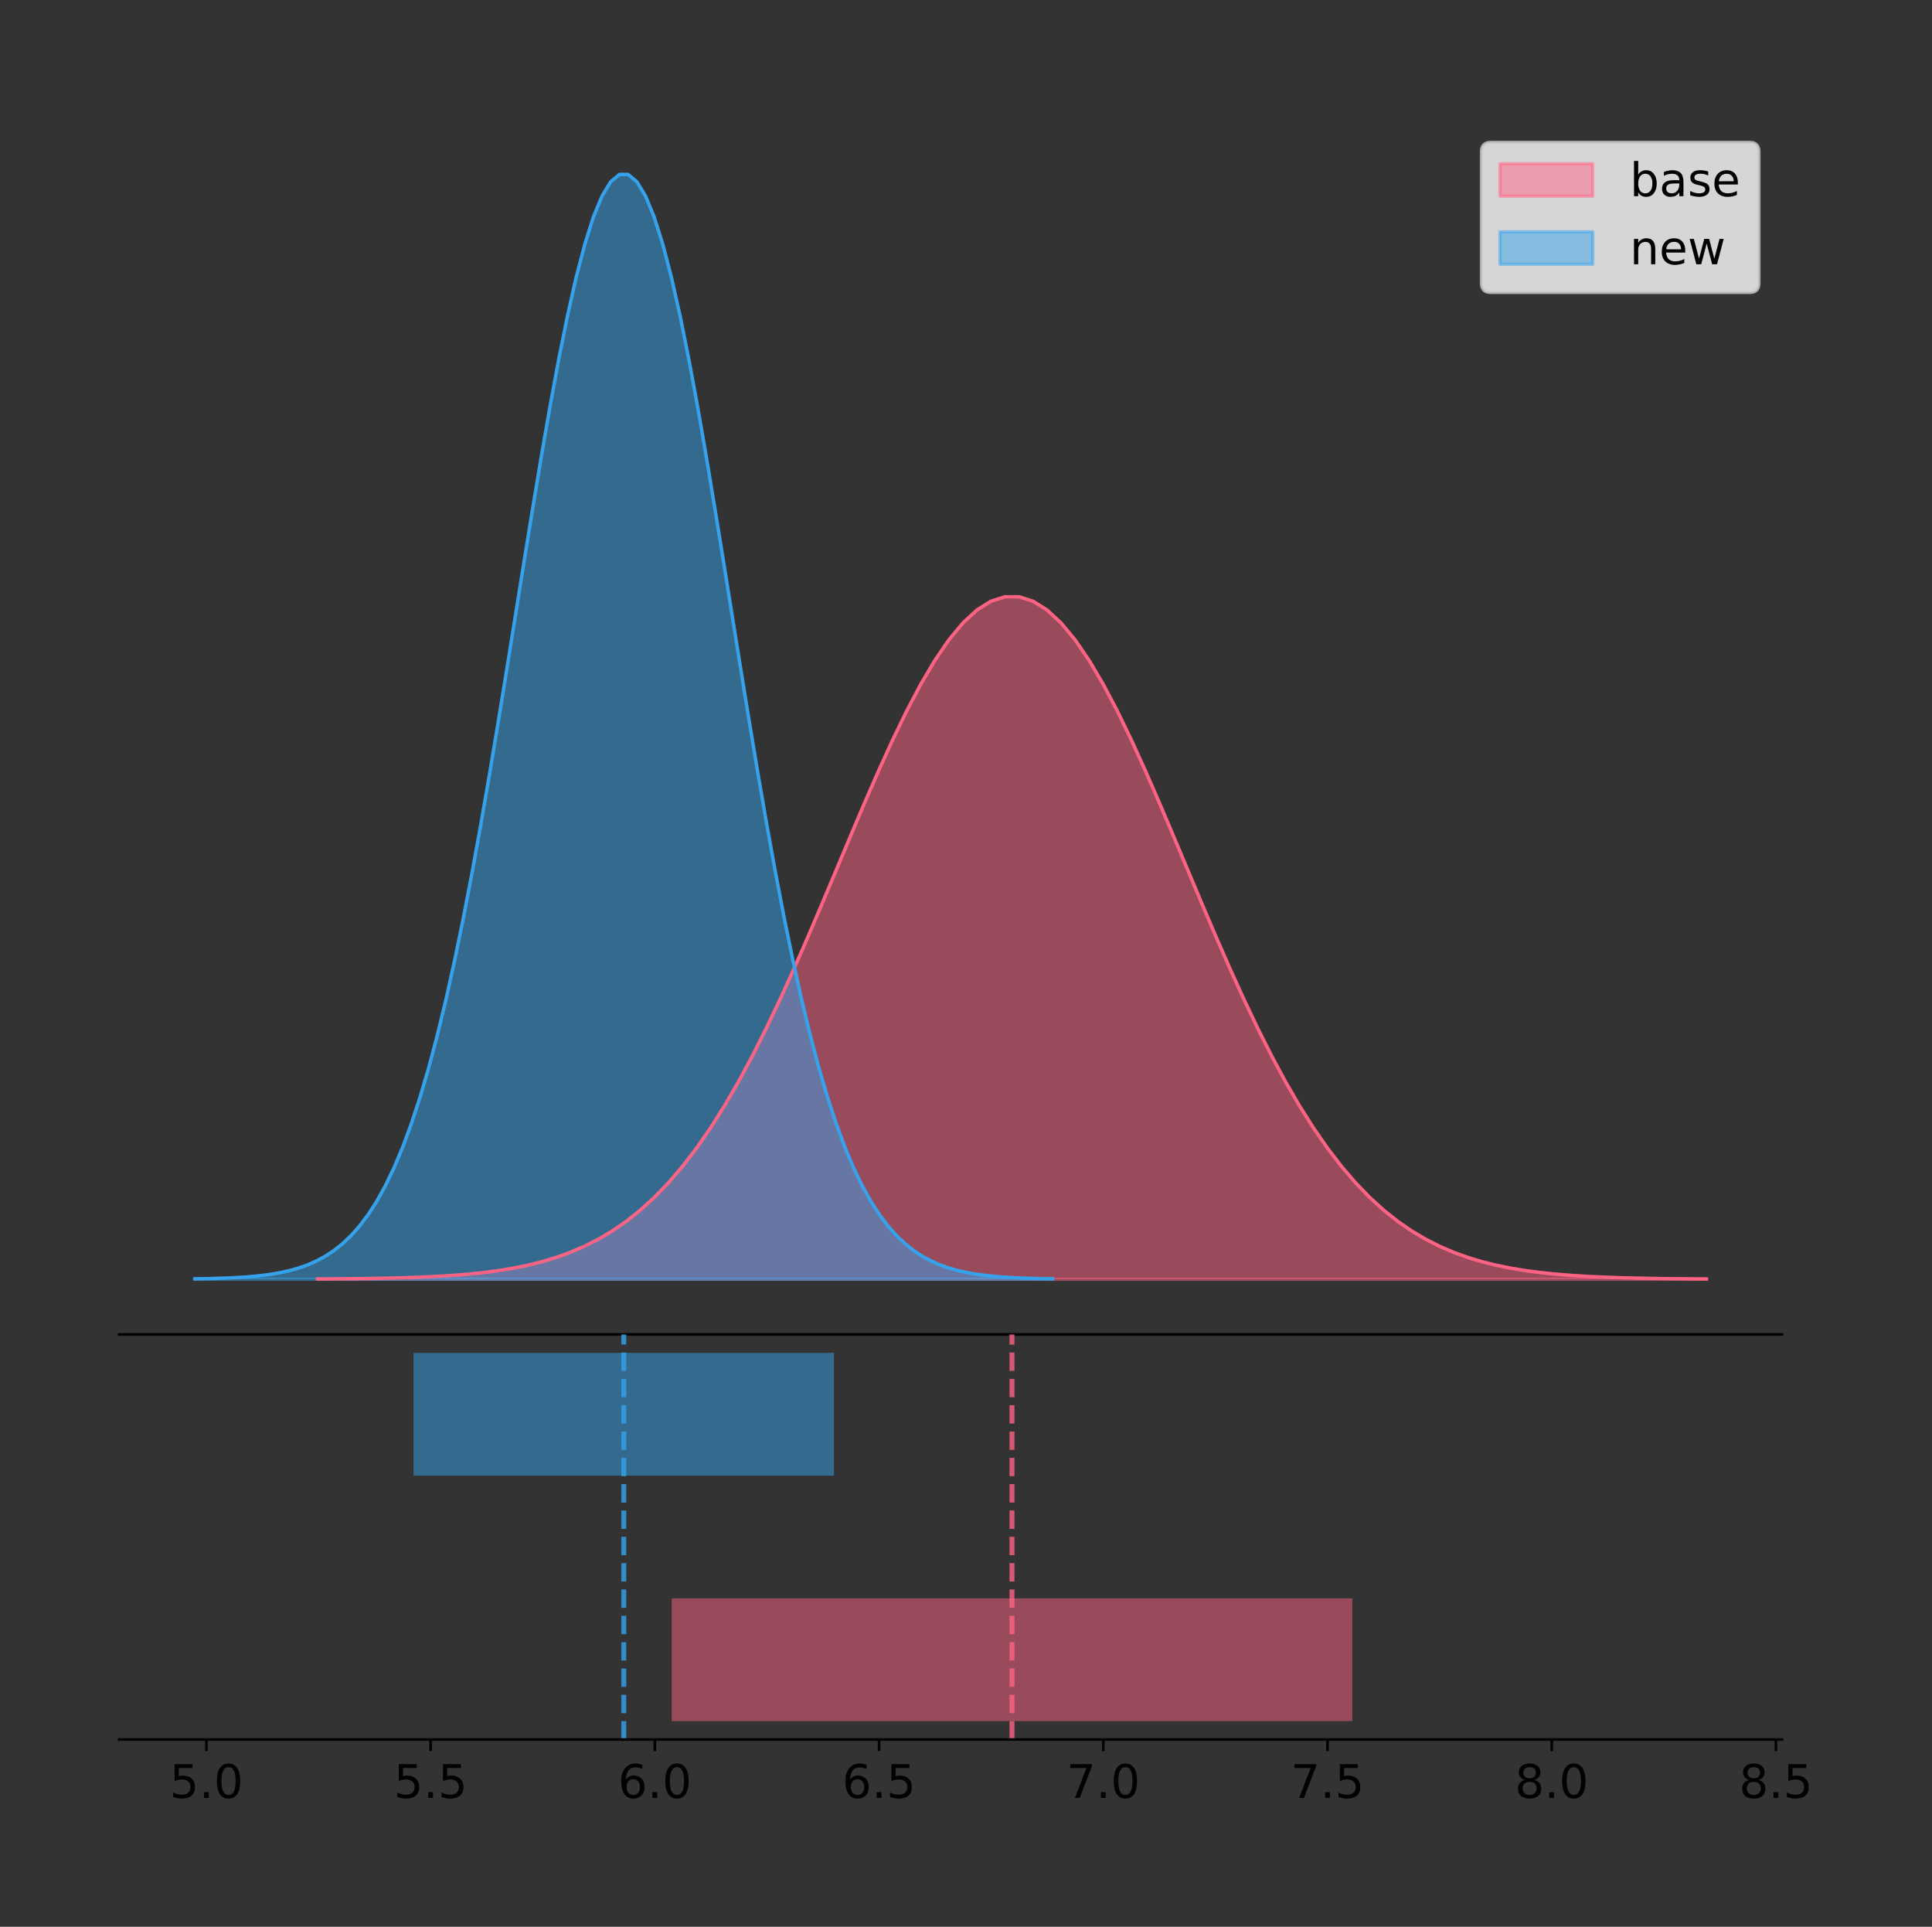 <?xml version="1.0" encoding="utf-8" standalone="no"?>
<!DOCTYPE svg PUBLIC "-//W3C//DTD SVG 1.1//EN"
  "http://www.w3.org/Graphics/SVG/1.1/DTD/svg11.dtd">
<!-- Created with matplotlib (https://matplotlib.org/) -->
<svg height="581.789pt" version="1.1" viewBox="0 0 583.486 581.789" width="583.486pt" xmlns="http://www.w3.org/2000/svg" xmlns:xlink="http://www.w3.org/1999/xlink">
 <rect x="0" y="0" width="583.486" height="581.789" fill="#333333" stroke="none"/>
 <defs>
  <style type="text/css">
*{stroke-linecap:butt;stroke-linejoin:round;}
  </style>
 </defs>
 <g id="figure_1">
  <g id="patch_1">
   <path d="M 0 581.789 
L 583.486 581.789 
L 583.486 0 
L 0 0 
z
" style="fill:none;"/>
  </g>
  <g id="axes_1">
   <g id="patch_2">
    <path d="M 36 402.93 
L 538.2 402.93 
L 538.2 36 
L 36 36 
z
" style="fill:none;"/>
   </g>
   <g id="PolyCollection_1">
    <defs>
     <path d="M 95.893 -195.538 
L 95.893 -195.607 
L 100.13 -195.633 
L 104.367 -195.668 
L 108.604 -195.715 
L 112.841 -195.777 
L 117.079 -195.859 
L 121.316 -195.966 
L 125.553 -196.104 
L 129.79 -196.283 
L 134.027 -196.512 
L 138.264 -196.803 
L 142.502 -197.169 
L 146.739 -197.629 
L 150.976 -198.2 
L 155.213 -198.906 
L 159.45 -199.771 
L 163.688 -200.823 
L 167.925 -202.094 
L 172.162 -203.617 
L 176.399 -205.43 
L 180.636 -207.571 
L 184.873 -210.079 
L 189.111 -212.997 
L 193.348 -216.363 
L 197.585 -220.216 
L 201.822 -224.592 
L 206.059 -229.522 
L 210.296 -235.029 
L 214.534 -241.13 
L 218.771 -247.831 
L 223.008 -255.127 
L 227.245 -262.998 
L 231.482 -271.412 
L 235.719 -280.32 
L 239.957 -289.657 
L 244.194 -299.343 
L 248.431 -309.28 
L 252.668 -319.357 
L 256.905 -329.449 
L 261.142 -339.422 
L 265.38 -349.131 
L 269.617 -358.428 
L 273.854 -367.164 
L 278.091 -375.191 
L 282.328 -382.369 
L 286.565 -388.57 
L 290.803 -393.678 
L 295.04 -397.598 
L 299.277 -400.254 
L 303.514 -401.595 
L 307.751 -401.595 
L 311.989 -400.254 
L 316.226 -397.598 
L 320.463 -393.678 
L 324.7 -388.57 
L 328.937 -382.369 
L 333.174 -375.191 
L 337.412 -367.164 
L 341.649 -358.428 
L 345.886 -349.131 
L 350.123 -339.422 
L 354.36 -329.449 
L 358.597 -319.357 
L 362.835 -309.28 
L 367.072 -299.343 
L 371.309 -289.657 
L 375.546 -280.32 
L 379.783 -271.412 
L 384.02 -262.998 
L 388.258 -255.127 
L 392.495 -247.831 
L 396.732 -241.13 
L 400.969 -235.029 
L 405.206 -229.522 
L 409.443 -224.592 
L 413.681 -220.216 
L 417.918 -216.363 
L 422.155 -212.997 
L 426.392 -210.079 
L 430.629 -207.571 
L 434.866 -205.43 
L 439.104 -203.617 
L 443.341 -202.094 
L 447.578 -200.823 
L 451.815 -199.771 
L 456.052 -198.906 
L 460.29 -198.2 
L 464.527 -197.629 
L 468.764 -197.169 
L 473.001 -196.803 
L 477.238 -196.512 
L 481.475 -196.283 
L 485.713 -196.104 
L 489.95 -195.966 
L 494.187 -195.859 
L 498.424 -195.777 
L 502.661 -195.715 
L 506.898 -195.668 
L 511.136 -195.633 
L 515.373 -195.607 
L 515.373 -195.538 
L 515.373 -195.538 
L 511.136 -195.538 
L 506.898 -195.538 
L 502.661 -195.538 
L 498.424 -195.538 
L 494.187 -195.538 
L 489.95 -195.538 
L 485.713 -195.538 
L 481.475 -195.538 
L 477.238 -195.538 
L 473.001 -195.538 
L 468.764 -195.538 
L 464.527 -195.538 
L 460.29 -195.538 
L 456.052 -195.538 
L 451.815 -195.538 
L 447.578 -195.538 
L 443.341 -195.538 
L 439.104 -195.538 
L 434.866 -195.538 
L 430.629 -195.538 
L 426.392 -195.538 
L 422.155 -195.538 
L 417.918 -195.538 
L 413.681 -195.538 
L 409.443 -195.538 
L 405.206 -195.538 
L 400.969 -195.538 
L 396.732 -195.538 
L 392.495 -195.538 
L 388.258 -195.538 
L 384.02 -195.538 
L 379.783 -195.538 
L 375.546 -195.538 
L 371.309 -195.538 
L 367.072 -195.538 
L 362.835 -195.538 
L 358.597 -195.538 
L 354.36 -195.538 
L 350.123 -195.538 
L 345.886 -195.538 
L 341.649 -195.538 
L 337.412 -195.538 
L 333.174 -195.538 
L 328.937 -195.538 
L 324.7 -195.538 
L 320.463 -195.538 
L 316.226 -195.538 
L 311.989 -195.538 
L 307.751 -195.538 
L 303.514 -195.538 
L 299.277 -195.538 
L 295.04 -195.538 
L 290.803 -195.538 
L 286.565 -195.538 
L 282.328 -195.538 
L 278.091 -195.538 
L 273.854 -195.538 
L 269.617 -195.538 
L 265.38 -195.538 
L 261.142 -195.538 
L 256.905 -195.538 
L 252.668 -195.538 
L 248.431 -195.538 
L 244.194 -195.538 
L 239.957 -195.538 
L 235.719 -195.538 
L 231.482 -195.538 
L 227.245 -195.538 
L 223.008 -195.538 
L 218.771 -195.538 
L 214.534 -195.538 
L 210.296 -195.538 
L 206.059 -195.538 
L 201.822 -195.538 
L 197.585 -195.538 
L 193.348 -195.538 
L 189.111 -195.538 
L 184.873 -195.538 
L 180.636 -195.538 
L 176.399 -195.538 
L 172.162 -195.538 
L 167.925 -195.538 
L 163.688 -195.538 
L 159.45 -195.538 
L 155.213 -195.538 
L 150.976 -195.538 
L 146.739 -195.538 
L 142.502 -195.538 
L 138.264 -195.538 
L 134.027 -195.538 
L 129.79 -195.538 
L 125.553 -195.538 
L 121.316 -195.538 
L 117.079 -195.538 
L 112.841 -195.538 
L 108.604 -195.538 
L 104.367 -195.538 
L 100.13 -195.538 
L 95.893 -195.538 
z
" id="mf3b4369e4f" style="stroke:#ff6384;stroke-opacity:0.5;"/>
    </defs>
    <g clip-path="url(#p8afab6f9e4)">
     <use style="fill:#ff6384;fill-opacity:0.5;stroke:#ff6384;stroke-opacity:0.5;" x="0" xlink:href="#mf3b4369e4f" y="581.789"/>
    </g>
   </g>
   <g id="PolyCollection_2">
    <defs>
     <path d="M 58.827 -195.538 
L 58.827 -195.65 
L 61.445 -195.692 
L 64.062 -195.749 
L 66.68 -195.825 
L 69.297 -195.925 
L 71.914 -196.058 
L 74.532 -196.23 
L 77.149 -196.455 
L 79.767 -196.744 
L 82.384 -197.115 
L 85.001 -197.585 
L 87.619 -198.179 
L 90.236 -198.923 
L 92.854 -199.848 
L 95.471 -200.99 
L 98.089 -202.39 
L 100.706 -204.093 
L 103.323 -206.151 
L 105.941 -208.617 
L 108.558 -211.552 
L 111.176 -215.017 
L 113.793 -219.078 
L 116.41 -223.801 
L 119.028 -229.25 
L 121.645 -235.488 
L 124.263 -242.572 
L 126.88 -250.552 
L 129.498 -259.468 
L 132.115 -269.344 
L 134.732 -280.192 
L 137.35 -292.002 
L 139.967 -304.744 
L 142.585 -318.365 
L 145.202 -332.786 
L 147.82 -347.901 
L 150.437 -363.58 
L 153.054 -379.667 
L 155.672 -395.98 
L 158.289 -412.318 
L 160.907 -428.462 
L 163.524 -444.18 
L 166.141 -459.23 
L 168.759 -473.372 
L 171.376 -486.366 
L 173.994 -497.987 
L 176.611 -508.025 
L 179.229 -516.294 
L 181.846 -522.64 
L 184.463 -526.94 
L 187.081 -529.111 
L 189.698 -529.111 
L 192.316 -526.94 
L 194.933 -522.64 
L 197.55 -516.294 
L 200.168 -508.025 
L 202.785 -497.987 
L 205.403 -486.366 
L 208.02 -473.372 
L 210.638 -459.23 
L 213.255 -444.18 
L 215.872 -428.462 
L 218.49 -412.318 
L 221.107 -395.98 
L 223.725 -379.667 
L 226.342 -363.58 
L 228.959 -347.901 
L 231.577 -332.786 
L 234.194 -318.365 
L 236.812 -304.744 
L 239.429 -292.002 
L 242.047 -280.192 
L 244.664 -269.344 
L 247.281 -259.468 
L 249.899 -250.552 
L 252.516 -242.572 
L 255.134 -235.488 
L 257.751 -229.25 
L 260.369 -223.801 
L 262.986 -219.078 
L 265.603 -215.017 
L 268.221 -211.552 
L 270.838 -208.617 
L 273.456 -206.151 
L 276.073 -204.093 
L 278.69 -202.39 
L 281.308 -200.99 
L 283.925 -199.848 
L 286.543 -198.923 
L 289.16 -198.179 
L 291.778 -197.585 
L 294.395 -197.115 
L 297.012 -196.744 
L 299.63 -196.455 
L 302.247 -196.23 
L 304.865 -196.058 
L 307.482 -195.925 
L 310.099 -195.825 
L 312.717 -195.749 
L 315.334 -195.692 
L 317.952 -195.65 
L 317.952 -195.538 
L 317.952 -195.538 
L 315.334 -195.538 
L 312.717 -195.538 
L 310.099 -195.538 
L 307.482 -195.538 
L 304.865 -195.538 
L 302.247 -195.538 
L 299.63 -195.538 
L 297.012 -195.538 
L 294.395 -195.538 
L 291.778 -195.538 
L 289.16 -195.538 
L 286.543 -195.538 
L 283.925 -195.538 
L 281.308 -195.538 
L 278.69 -195.538 
L 276.073 -195.538 
L 273.456 -195.538 
L 270.838 -195.538 
L 268.221 -195.538 
L 265.603 -195.538 
L 262.986 -195.538 
L 260.369 -195.538 
L 257.751 -195.538 
L 255.134 -195.538 
L 252.516 -195.538 
L 249.899 -195.538 
L 247.281 -195.538 
L 244.664 -195.538 
L 242.047 -195.538 
L 239.429 -195.538 
L 236.812 -195.538 
L 234.194 -195.538 
L 231.577 -195.538 
L 228.959 -195.538 
L 226.342 -195.538 
L 223.725 -195.538 
L 221.107 -195.538 
L 218.49 -195.538 
L 215.872 -195.538 
L 213.255 -195.538 
L 210.638 -195.538 
L 208.02 -195.538 
L 205.403 -195.538 
L 202.785 -195.538 
L 200.168 -195.538 
L 197.55 -195.538 
L 194.933 -195.538 
L 192.316 -195.538 
L 189.698 -195.538 
L 187.081 -195.538 
L 184.463 -195.538 
L 181.846 -195.538 
L 179.229 -195.538 
L 176.611 -195.538 
L 173.994 -195.538 
L 171.376 -195.538 
L 168.759 -195.538 
L 166.141 -195.538 
L 163.524 -195.538 
L 160.907 -195.538 
L 158.289 -195.538 
L 155.672 -195.538 
L 153.054 -195.538 
L 150.437 -195.538 
L 147.82 -195.538 
L 145.202 -195.538 
L 142.585 -195.538 
L 139.967 -195.538 
L 137.35 -195.538 
L 134.732 -195.538 
L 132.115 -195.538 
L 129.498 -195.538 
L 126.88 -195.538 
L 124.263 -195.538 
L 121.645 -195.538 
L 119.028 -195.538 
L 116.41 -195.538 
L 113.793 -195.538 
L 111.176 -195.538 
L 108.558 -195.538 
L 105.941 -195.538 
L 103.323 -195.538 
L 100.706 -195.538 
L 98.089 -195.538 
L 95.471 -195.538 
L 92.854 -195.538 
L 90.236 -195.538 
L 87.619 -195.538 
L 85.001 -195.538 
L 82.384 -195.538 
L 79.767 -195.538 
L 77.149 -195.538 
L 74.532 -195.538 
L 71.914 -195.538 
L 69.297 -195.538 
L 66.68 -195.538 
L 64.062 -195.538 
L 61.445 -195.538 
L 58.827 -195.538 
z
" id="m1230da2b1a" style="stroke:#36a2eb;stroke-opacity:0.5;"/>
    </defs>
    <g clip-path="url(#p8afab6f9e4)">
     <use style="fill:#36a2eb;fill-opacity:0.5;stroke:#36a2eb;stroke-opacity:0.5;" x="0" xlink:href="#m1230da2b1a" y="581.789"/>
    </g>
   </g>
   <g id="line2d_1">
    <path clip-path="url(#p8afab6f9e4)" d="M 95.893 386.182 
L 100.13 386.156 
L 104.367 386.121 
L 108.604 386.074 
L 112.841 386.012 
L 117.079 385.93 
L 121.316 385.824 
L 125.553 385.685 
L 129.79 385.506 
L 134.027 385.277 
L 138.264 384.987 
L 142.502 384.62 
L 146.739 384.16 
L 150.976 383.589 
L 155.213 382.883 
L 159.45 382.019 
L 163.688 380.966 
L 167.925 379.696 
L 172.162 378.172 
L 176.399 376.359 
L 180.636 374.219 
L 184.873 371.71 
L 189.111 368.793 
L 193.348 365.427 
L 197.585 361.573 
L 201.822 357.197 
L 206.059 352.267 
L 210.296 346.76 
L 214.534 340.659 
L 218.771 333.958 
L 223.008 326.663 
L 227.245 318.791 
L 231.482 310.378 
L 235.719 301.47 
L 239.957 292.132 
L 244.194 282.447 
L 248.431 272.51 
L 252.668 262.433 
L 256.905 252.34 
L 261.142 242.367 
L 265.38 232.658 
L 269.617 223.361 
L 273.854 214.626 
L 278.091 206.599 
L 282.328 199.42 
L 286.565 193.22 
L 290.803 188.111 
L 295.04 184.192 
L 299.277 181.535 
L 303.514 180.194 
L 307.751 180.194 
L 311.989 181.535 
L 316.226 184.192 
L 320.463 188.111 
L 324.7 193.22 
L 328.937 199.42 
L 333.174 206.599 
L 337.412 214.626 
L 341.649 223.361 
L 345.886 232.658 
L 350.123 242.367 
L 354.36 252.34 
L 358.597 262.433 
L 362.835 272.51 
L 367.072 282.447 
L 371.309 292.132 
L 375.546 301.47 
L 379.783 310.378 
L 384.02 318.791 
L 388.258 326.663 
L 392.495 333.958 
L 396.732 340.659 
L 400.969 346.76 
L 405.206 352.267 
L 409.443 357.197 
L 413.681 361.573 
L 417.918 365.427 
L 422.155 368.793 
L 426.392 371.71 
L 430.629 374.219 
L 434.866 376.359 
L 439.104 378.172 
L 443.341 379.696 
L 447.578 380.966 
L 451.815 382.019 
L 456.052 382.883 
L 460.29 383.589 
L 464.527 384.16 
L 468.764 384.62 
L 473.001 384.987 
L 477.238 385.277 
L 481.475 385.506 
L 485.713 385.685 
L 489.95 385.824 
L 494.187 385.93 
L 498.424 386.012 
L 502.661 386.074 
L 506.898 386.121 
L 511.136 386.156 
L 515.373 386.182 
" style="fill:none;stroke:#ff6384;stroke-linecap:square;"/>
   </g>
   <g id="line2d_2">
    <path clip-path="url(#p8afab6f9e4)" d="M 58.827 386.139 
L 61.445 386.097 
L 64.062 386.04 
L 66.68 385.965 
L 69.297 385.864 
L 71.914 385.732 
L 74.532 385.559 
L 77.149 385.334 
L 79.767 385.045 
L 82.384 384.675 
L 85.001 384.204 
L 87.619 383.61 
L 90.236 382.867 
L 92.854 381.941 
L 95.471 380.799 
L 98.089 379.399 
L 100.706 377.696 
L 103.323 375.639 
L 105.941 373.172 
L 108.558 370.238 
L 111.176 366.772 
L 113.793 362.711 
L 116.41 357.989 
L 119.028 352.539 
L 121.645 346.301 
L 124.263 339.217 
L 126.88 331.237 
L 129.498 322.322 
L 132.115 312.445 
L 134.732 301.597 
L 137.35 289.787 
L 139.967 277.045 
L 142.585 263.424 
L 145.202 249.004 
L 147.82 233.888 
L 150.437 218.209 
L 153.054 202.123 
L 155.672 185.809 
L 158.289 169.471 
L 160.907 153.327 
L 163.524 137.61 
L 166.141 122.559 
L 168.759 108.418 
L 171.376 95.423 
L 173.994 83.803 
L 176.611 73.765 
L 179.229 65.495 
L 181.846 59.15 
L 184.463 54.85 
L 187.081 52.679 
L 189.698 52.679 
L 192.316 54.85 
L 194.933 59.15 
L 197.55 65.495 
L 200.168 73.765 
L 202.785 83.803 
L 205.403 95.423 
L 208.02 108.418 
L 210.638 122.559 
L 213.255 137.61 
L 215.872 153.327 
L 218.49 169.471 
L 221.107 185.809 
L 223.725 202.123 
L 226.342 218.209 
L 228.959 233.888 
L 231.577 249.004 
L 234.194 263.424 
L 236.812 277.045 
L 239.429 289.787 
L 242.047 301.597 
L 244.664 312.445 
L 247.281 322.322 
L 249.899 331.237 
L 252.516 339.217 
L 255.134 346.301 
L 257.751 352.539 
L 260.369 357.989 
L 262.986 362.711 
L 265.603 366.772 
L 268.221 370.238 
L 270.838 373.172 
L 273.456 375.639 
L 276.073 377.696 
L 278.69 379.399 
L 281.308 380.799 
L 283.925 381.941 
L 286.543 382.867 
L 289.16 383.61 
L 291.778 384.204 
L 294.395 384.675 
L 297.012 385.045 
L 299.63 385.334 
L 302.247 385.559 
L 304.865 385.732 
L 307.482 385.864 
L 310.099 385.965 
L 312.717 386.04 
L 315.334 386.097 
L 317.952 386.139 
" style="fill:none;stroke:#36a2eb;stroke-linecap:square;"/>
   </g>
   <g id="patch_3">
    <path d="M 36 402.93 
L 538.2 402.93 
" style="fill:none;stroke:#000000;stroke-linecap:square;stroke-linejoin:miter;stroke-width:0.8;"/>
   </g>
   <g id="legend_1">
    <g id="patch_4">
     <path d="M 450.225 88.299 
L 528.4 88.299 
Q 531.2 88.299 531.2 85.499 
L 531.2 45.8 
Q 531.2 43 528.4 43 
L 450.225 43 
Q 447.425 43 447.425 45.8 
L 447.425 85.499 
Q 447.425 88.299 450.225 88.299 
z
" style="fill:#ffffff;opacity:0.8;stroke:#cccccc;stroke-linejoin:miter;"/>
    </g>
    <g id="patch_5">
     <path d="M 453.025 59.238 
L 481.025 59.238 
L 481.025 49.438 
L 453.025 49.438 
z
" style="fill:#ff6384;opacity:0.5;stroke:#ff6384;stroke-linejoin:miter;"/>
    </g>
    <g id="text_1">
     <!-- base -->
     <defs>
      <path d="M 48.688 27.297 
Q 48.688 37.203 44.609 42.844 
Q 40.531 48.484 33.406 48.484 
Q 26.266 48.484 22.188 42.844 
Q 18.109 37.203 18.109 27.297 
Q 18.109 17.391 22.188 11.75 
Q 26.266 6.109 33.406 6.109 
Q 40.531 6.109 44.609 11.75 
Q 48.688 17.391 48.688 27.297 
z
M 18.109 46.391 
Q 20.953 51.266 25.266 53.625 
Q 29.594 56 35.594 56 
Q 45.562 56 51.781 48.094 
Q 58.016 40.188 58.016 27.297 
Q 58.016 14.406 51.781 6.484 
Q 45.562 -1.422 35.594 -1.422 
Q 29.594 -1.422 25.266 0.953 
Q 20.953 3.328 18.109 8.203 
L 18.109 0 
L 9.078 0 
L 9.078 75.984 
L 18.109 75.984 
z
" id="DejaVuSans-98"/>
      <path d="M 34.281 27.484 
Q 23.391 27.484 19.188 25 
Q 14.984 22.516 14.984 16.5 
Q 14.984 11.719 18.141 8.906 
Q 21.297 6.109 26.703 6.109 
Q 34.188 6.109 38.703 11.406 
Q 43.219 16.703 43.219 25.484 
L 43.219 27.484 
z
M 52.203 31.203 
L 52.203 0 
L 43.219 0 
L 43.219 8.297 
Q 40.141 3.328 35.547 0.953 
Q 30.953 -1.422 24.312 -1.422 
Q 15.922 -1.422 10.953 3.297 
Q 6 8.016 6 15.922 
Q 6 25.141 12.172 29.828 
Q 18.359 34.516 30.609 34.516 
L 43.219 34.516 
L 43.219 35.406 
Q 43.219 41.609 39.141 45 
Q 35.062 48.391 27.688 48.391 
Q 23 48.391 18.547 47.266 
Q 14.109 46.141 10.016 43.891 
L 10.016 52.203 
Q 14.938 54.109 19.578 55.047 
Q 24.219 56 28.609 56 
Q 40.484 56 46.344 49.844 
Q 52.203 43.703 52.203 31.203 
z
" id="DejaVuSans-97"/>
      <path d="M 44.281 53.078 
L 44.281 44.578 
Q 40.484 46.531 36.375 47.5 
Q 32.281 48.484 27.875 48.484 
Q 21.188 48.484 17.844 46.438 
Q 14.5 44.391 14.5 40.281 
Q 14.5 37.156 16.891 35.375 
Q 19.281 33.594 26.516 31.984 
L 29.594 31.297 
Q 39.156 29.25 43.188 25.516 
Q 47.219 21.781 47.219 15.094 
Q 47.219 7.469 41.188 3.016 
Q 35.156 -1.422 24.609 -1.422 
Q 20.219 -1.422 15.453 -0.562 
Q 10.688 0.297 5.422 2 
L 5.422 11.281 
Q 10.406 8.688 15.234 7.391 
Q 20.062 6.109 24.812 6.109 
Q 31.156 6.109 34.562 8.281 
Q 37.984 10.453 37.984 14.406 
Q 37.984 18.062 35.516 20.016 
Q 33.062 21.969 24.703 23.781 
L 21.578 24.516 
Q 13.234 26.266 9.516 29.906 
Q 5.812 33.547 5.812 39.891 
Q 5.812 47.609 11.281 51.797 
Q 16.75 56 26.812 56 
Q 31.781 56 36.172 55.266 
Q 40.578 54.547 44.281 53.078 
z
" id="DejaVuSans-115"/>
      <path d="M 56.203 29.594 
L 56.203 25.203 
L 14.891 25.203 
Q 15.484 15.922 20.484 11.062 
Q 25.484 6.203 34.422 6.203 
Q 39.594 6.203 44.453 7.469 
Q 49.312 8.734 54.109 11.281 
L 54.109 2.781 
Q 49.266 0.734 44.188 -0.344 
Q 39.109 -1.422 33.891 -1.422 
Q 20.797 -1.422 13.156 6.188 
Q 5.516 13.812 5.516 26.812 
Q 5.516 40.234 12.766 48.109 
Q 20.016 56 32.328 56 
Q 43.359 56 49.781 48.891 
Q 56.203 41.797 56.203 29.594 
z
M 47.219 32.234 
Q 47.125 39.594 43.094 43.984 
Q 39.062 48.391 32.422 48.391 
Q 24.906 48.391 20.391 44.141 
Q 15.875 39.891 15.188 32.172 
z
" id="DejaVuSans-101"/>
     </defs>
     <g transform="translate(492.225 59.238)scale(0.14 -0.14)">
      <use xlink:href="#DejaVuSans-98"/>
      <use x="63.477" xlink:href="#DejaVuSans-97"/>
      <use x="124.756" xlink:href="#DejaVuSans-115"/>
      <use x="176.855" xlink:href="#DejaVuSans-101"/>
     </g>
    </g>
    <g id="patch_6">
     <path d="M 453.025 79.787 
L 481.025 79.787 
L 481.025 69.987 
L 453.025 69.987 
z
" style="fill:#36a2eb;opacity:0.5;stroke:#36a2eb;stroke-linejoin:miter;"/>
    </g>
    <g id="text_2">
     <!-- new -->
     <defs>
      <path d="M 54.891 33.016 
L 54.891 0 
L 45.906 0 
L 45.906 32.719 
Q 45.906 40.484 42.875 44.328 
Q 39.844 48.188 33.797 48.188 
Q 26.516 48.188 22.312 43.547 
Q 18.109 38.922 18.109 30.906 
L 18.109 0 
L 9.078 0 
L 9.078 54.688 
L 18.109 54.688 
L 18.109 46.188 
Q 21.344 51.125 25.703 53.562 
Q 30.078 56 35.797 56 
Q 45.219 56 50.047 50.172 
Q 54.891 44.344 54.891 33.016 
z
" id="DejaVuSans-110"/>
      <path d="M 4.203 54.688 
L 13.188 54.688 
L 24.422 12.016 
L 35.594 54.688 
L 46.188 54.688 
L 57.422 12.016 
L 68.609 54.688 
L 77.594 54.688 
L 63.281 0 
L 52.688 0 
L 40.922 44.828 
L 29.109 0 
L 18.5 0 
z
" id="DejaVuSans-119"/>
     </defs>
     <g transform="translate(492.225 79.787)scale(0.14 -0.14)">
      <use xlink:href="#DejaVuSans-110"/>
      <use x="63.379" xlink:href="#DejaVuSans-101"/>
      <use x="124.902" xlink:href="#DejaVuSans-119"/>
     </g>
    </g>
   </g>
  </g>
  <g id="axes_2">
   <g id="patch_7">
    <path d="M 36 525.24 
L 538.2 525.24 
L 538.2 402.93 
L 36 402.93 
z
" style="fill:none;"/>
   </g>
   <g id="patch_8">
    <path clip-path="url(#p8d27030c5e)" d="M 202.86 519.68 
L 408.405 519.68 
L 408.405 482.617 
L 202.86 482.617 
z
" style="fill:#ff6384;opacity:0.5;"/>
   </g>
   <g id="patch_9">
    <path clip-path="url(#p8d27030c5e)" d="M 124.904 445.553 
L 251.875 445.553 
L 251.875 408.49 
L 124.904 408.49 
z
" style="fill:#36a2eb;opacity:0.5;"/>
   </g>
   <g id="matplotlib.axis_1">
    <g id="xtick_1">
     <g id="line2d_3">
      <defs>
       <path d="M 0 0 
L 0 3.5 
" id="m8937286a83" style="stroke:#000000;stroke-width:0.8;"/>
      </defs>
      <g>
       <use style="stroke:#000000;stroke-width:0.8;" x="62.343" xlink:href="#m8937286a83" y="525.24"/>
      </g>
     </g>
     <g id="text_3">
      <!-- 5.0 -->
      <defs>
       <path d="M 10.797 72.906 
L 49.516 72.906 
L 49.516 64.594 
L 19.828 64.594 
L 19.828 46.734 
Q 21.969 47.469 24.109 47.828 
Q 26.266 48.188 28.422 48.188 
Q 40.625 48.188 47.75 41.5 
Q 54.891 34.812 54.891 23.391 
Q 54.891 11.625 47.562 5.094 
Q 40.234 -1.422 26.906 -1.422 
Q 22.312 -1.422 17.547 -0.641 
Q 12.797 0.141 7.719 1.703 
L 7.719 11.625 
Q 12.109 9.234 16.797 8.062 
Q 21.484 6.891 26.703 6.891 
Q 35.156 6.891 40.078 11.328 
Q 45.016 15.766 45.016 23.391 
Q 45.016 31 40.078 35.438 
Q 35.156 39.891 26.703 39.891 
Q 22.75 39.891 18.812 39.016 
Q 14.891 38.141 10.797 36.281 
z
" id="DejaVuSans-53"/>
       <path d="M 10.688 12.406 
L 21 12.406 
L 21 0 
L 10.688 0 
z
" id="DejaVuSans-46"/>
       <path d="M 31.781 66.406 
Q 24.172 66.406 20.328 58.906 
Q 16.5 51.422 16.5 36.375 
Q 16.5 21.391 20.328 13.891 
Q 24.172 6.391 31.781 6.391 
Q 39.453 6.391 43.281 13.891 
Q 47.125 21.391 47.125 36.375 
Q 47.125 51.422 43.281 58.906 
Q 39.453 66.406 31.781 66.406 
z
M 31.781 74.219 
Q 44.047 74.219 50.516 64.516 
Q 56.984 54.828 56.984 36.375 
Q 56.984 17.969 50.516 8.266 
Q 44.047 -1.422 31.781 -1.422 
Q 19.531 -1.422 13.062 8.266 
Q 6.594 17.969 6.594 36.375 
Q 6.594 54.828 13.062 64.516 
Q 19.531 74.219 31.781 74.219 
z
" id="DejaVuSans-48"/>
      </defs>
      <g transform="translate(51.211 542.878)scale(0.14 -0.14)">
       <use xlink:href="#DejaVuSans-53"/>
       <use x="63.623" xlink:href="#DejaVuSans-46"/>
       <use x="95.41" xlink:href="#DejaVuSans-48"/>
      </g>
     </g>
    </g>
    <g id="xtick_2">
     <g id="line2d_4">
      <g>
       <use style="stroke:#000000;stroke-width:0.8;" x="130.059" xlink:href="#m8937286a83" y="525.24"/>
      </g>
     </g>
     <g id="text_4">
      <!-- 5.5 -->
      <g transform="translate(118.927 542.878)scale(0.14 -0.14)">
       <use xlink:href="#DejaVuSans-53"/>
       <use x="63.623" xlink:href="#DejaVuSans-46"/>
       <use x="95.41" xlink:href="#DejaVuSans-53"/>
      </g>
     </g>
    </g>
    <g id="xtick_3">
     <g id="line2d_5">
      <g>
       <use style="stroke:#000000;stroke-width:0.8;" x="197.775" xlink:href="#m8937286a83" y="525.24"/>
      </g>
     </g>
     <g id="text_5">
      <!-- 6.0 -->
      <defs>
       <path d="M 33.016 40.375 
Q 26.375 40.375 22.484 35.828 
Q 18.609 31.297 18.609 23.391 
Q 18.609 15.531 22.484 10.953 
Q 26.375 6.391 33.016 6.391 
Q 39.656 6.391 43.531 10.953 
Q 47.406 15.531 47.406 23.391 
Q 47.406 31.297 43.531 35.828 
Q 39.656 40.375 33.016 40.375 
z
M 52.594 71.297 
L 52.594 62.312 
Q 48.875 64.062 45.094 64.984 
Q 41.312 65.922 37.594 65.922 
Q 27.828 65.922 22.672 59.328 
Q 17.531 52.734 16.797 39.406 
Q 19.672 43.656 24.016 45.922 
Q 28.375 48.188 33.594 48.188 
Q 44.578 48.188 50.953 41.516 
Q 57.328 34.859 57.328 23.391 
Q 57.328 12.156 50.688 5.359 
Q 44.047 -1.422 33.016 -1.422 
Q 20.359 -1.422 13.672 8.266 
Q 6.984 17.969 6.984 36.375 
Q 6.984 53.656 15.188 63.938 
Q 23.391 74.219 37.203 74.219 
Q 40.922 74.219 44.703 73.484 
Q 48.484 72.75 52.594 71.297 
z
" id="DejaVuSans-54"/>
      </defs>
      <g transform="translate(186.643 542.878)scale(0.14 -0.14)">
       <use xlink:href="#DejaVuSans-54"/>
       <use x="63.623" xlink:href="#DejaVuSans-46"/>
       <use x="95.41" xlink:href="#DejaVuSans-48"/>
      </g>
     </g>
    </g>
    <g id="xtick_4">
     <g id="line2d_6">
      <g>
       <use style="stroke:#000000;stroke-width:0.8;" x="265.491" xlink:href="#m8937286a83" y="525.24"/>
      </g>
     </g>
     <g id="text_6">
      <!-- 6.5 -->
      <g transform="translate(254.359 542.878)scale(0.14 -0.14)">
       <use xlink:href="#DejaVuSans-54"/>
       <use x="63.623" xlink:href="#DejaVuSans-46"/>
       <use x="95.41" xlink:href="#DejaVuSans-53"/>
      </g>
     </g>
    </g>
    <g id="xtick_5">
     <g id="line2d_7">
      <g>
       <use style="stroke:#000000;stroke-width:0.8;" x="333.207" xlink:href="#m8937286a83" y="525.24"/>
      </g>
     </g>
     <g id="text_7">
      <!-- 7.0 -->
      <defs>
       <path d="M 8.203 72.906 
L 55.078 72.906 
L 55.078 68.703 
L 28.609 0 
L 18.312 0 
L 43.219 64.594 
L 8.203 64.594 
z
" id="DejaVuSans-55"/>
      </defs>
      <g transform="translate(322.074 542.878)scale(0.14 -0.14)">
       <use xlink:href="#DejaVuSans-55"/>
       <use x="63.623" xlink:href="#DejaVuSans-46"/>
       <use x="95.41" xlink:href="#DejaVuSans-48"/>
      </g>
     </g>
    </g>
    <g id="xtick_6">
     <g id="line2d_8">
      <g>
       <use style="stroke:#000000;stroke-width:0.8;" x="400.923" xlink:href="#m8937286a83" y="525.24"/>
      </g>
     </g>
     <g id="text_8">
      <!-- 7.5 -->
      <g transform="translate(389.79 542.878)scale(0.14 -0.14)">
       <use xlink:href="#DejaVuSans-55"/>
       <use x="63.623" xlink:href="#DejaVuSans-46"/>
       <use x="95.41" xlink:href="#DejaVuSans-53"/>
      </g>
     </g>
    </g>
    <g id="xtick_7">
     <g id="line2d_9">
      <g>
       <use style="stroke:#000000;stroke-width:0.8;" x="468.638" xlink:href="#m8937286a83" y="525.24"/>
      </g>
     </g>
     <g id="text_9">
      <!-- 8.0 -->
      <defs>
       <path d="M 31.781 34.625 
Q 24.75 34.625 20.719 30.859 
Q 16.703 27.094 16.703 20.516 
Q 16.703 13.922 20.719 10.156 
Q 24.75 6.391 31.781 6.391 
Q 38.812 6.391 42.859 10.172 
Q 46.922 13.969 46.922 20.516 
Q 46.922 27.094 42.891 30.859 
Q 38.875 34.625 31.781 34.625 
z
M 21.922 38.812 
Q 15.578 40.375 12.031 44.719 
Q 8.5 49.078 8.5 55.328 
Q 8.5 64.062 14.719 69.141 
Q 20.953 74.219 31.781 74.219 
Q 42.672 74.219 48.875 69.141 
Q 55.078 64.062 55.078 55.328 
Q 55.078 49.078 51.531 44.719 
Q 48 40.375 41.703 38.812 
Q 48.828 37.156 52.797 32.312 
Q 56.781 27.484 56.781 20.516 
Q 56.781 9.906 50.312 4.234 
Q 43.844 -1.422 31.781 -1.422 
Q 19.734 -1.422 13.25 4.234 
Q 6.781 9.906 6.781 20.516 
Q 6.781 27.484 10.781 32.312 
Q 14.797 37.156 21.922 38.812 
z
M 18.312 54.391 
Q 18.312 48.734 21.844 45.562 
Q 25.391 42.391 31.781 42.391 
Q 38.141 42.391 41.719 45.562 
Q 45.312 48.734 45.312 54.391 
Q 45.312 60.062 41.719 63.234 
Q 38.141 66.406 31.781 66.406 
Q 25.391 66.406 21.844 63.234 
Q 18.312 60.062 18.312 54.391 
z
" id="DejaVuSans-56"/>
      </defs>
      <g transform="translate(457.506 542.878)scale(0.14 -0.14)">
       <use xlink:href="#DejaVuSans-56"/>
       <use x="63.623" xlink:href="#DejaVuSans-46"/>
       <use x="95.41" xlink:href="#DejaVuSans-48"/>
      </g>
     </g>
    </g>
    <g id="xtick_8">
     <g id="line2d_10">
      <g>
       <use style="stroke:#000000;stroke-width:0.8;" x="536.354" xlink:href="#m8937286a83" y="525.24"/>
      </g>
     </g>
     <g id="text_10">
      <!-- 8.5 -->
      <g transform="translate(525.222 542.878)scale(0.14 -0.14)">
       <use xlink:href="#DejaVuSans-56"/>
       <use x="63.623" xlink:href="#DejaVuSans-46"/>
       <use x="95.41" xlink:href="#DejaVuSans-53"/>
      </g>
     </g>
    </g>
   </g>
   <g id="line2d_11">
    <path clip-path="url(#p8d27030c5e)" d="M 305.633 525.24 
L 305.633 402.93 
" style="fill:none;stroke:#ff6384;stroke-dasharray:5.55,2.4;stroke-dashoffset:0;stroke-opacity:0.8;stroke-width:1.5;"/>
   </g>
   <g id="line2d_12">
    <path clip-path="url(#p8d27030c5e)" d="M 188.39 525.24 
L 188.39 402.93 
" style="fill:none;stroke:#36a2eb;stroke-dasharray:5.55,2.4;stroke-dashoffset:0;stroke-opacity:0.8;stroke-width:1.5;"/>
   </g>
   <g id="patch_10">
    <path d="M 36 525.24 
L 538.2 525.24 
" style="fill:none;stroke:#000000;stroke-linecap:square;stroke-linejoin:miter;stroke-width:0.8;"/>
   </g>
  </g>
 </g>
 <defs>
  <clipPath id="p8afab6f9e4">
   <rect height="366.93" width="502.2" x="36" y="36"/>
  </clipPath>
  <clipPath id="p8d27030c5e">
   <rect height="122.31" width="502.2" x="36" y="402.93"/>
  </clipPath>
 </defs>
</svg>
